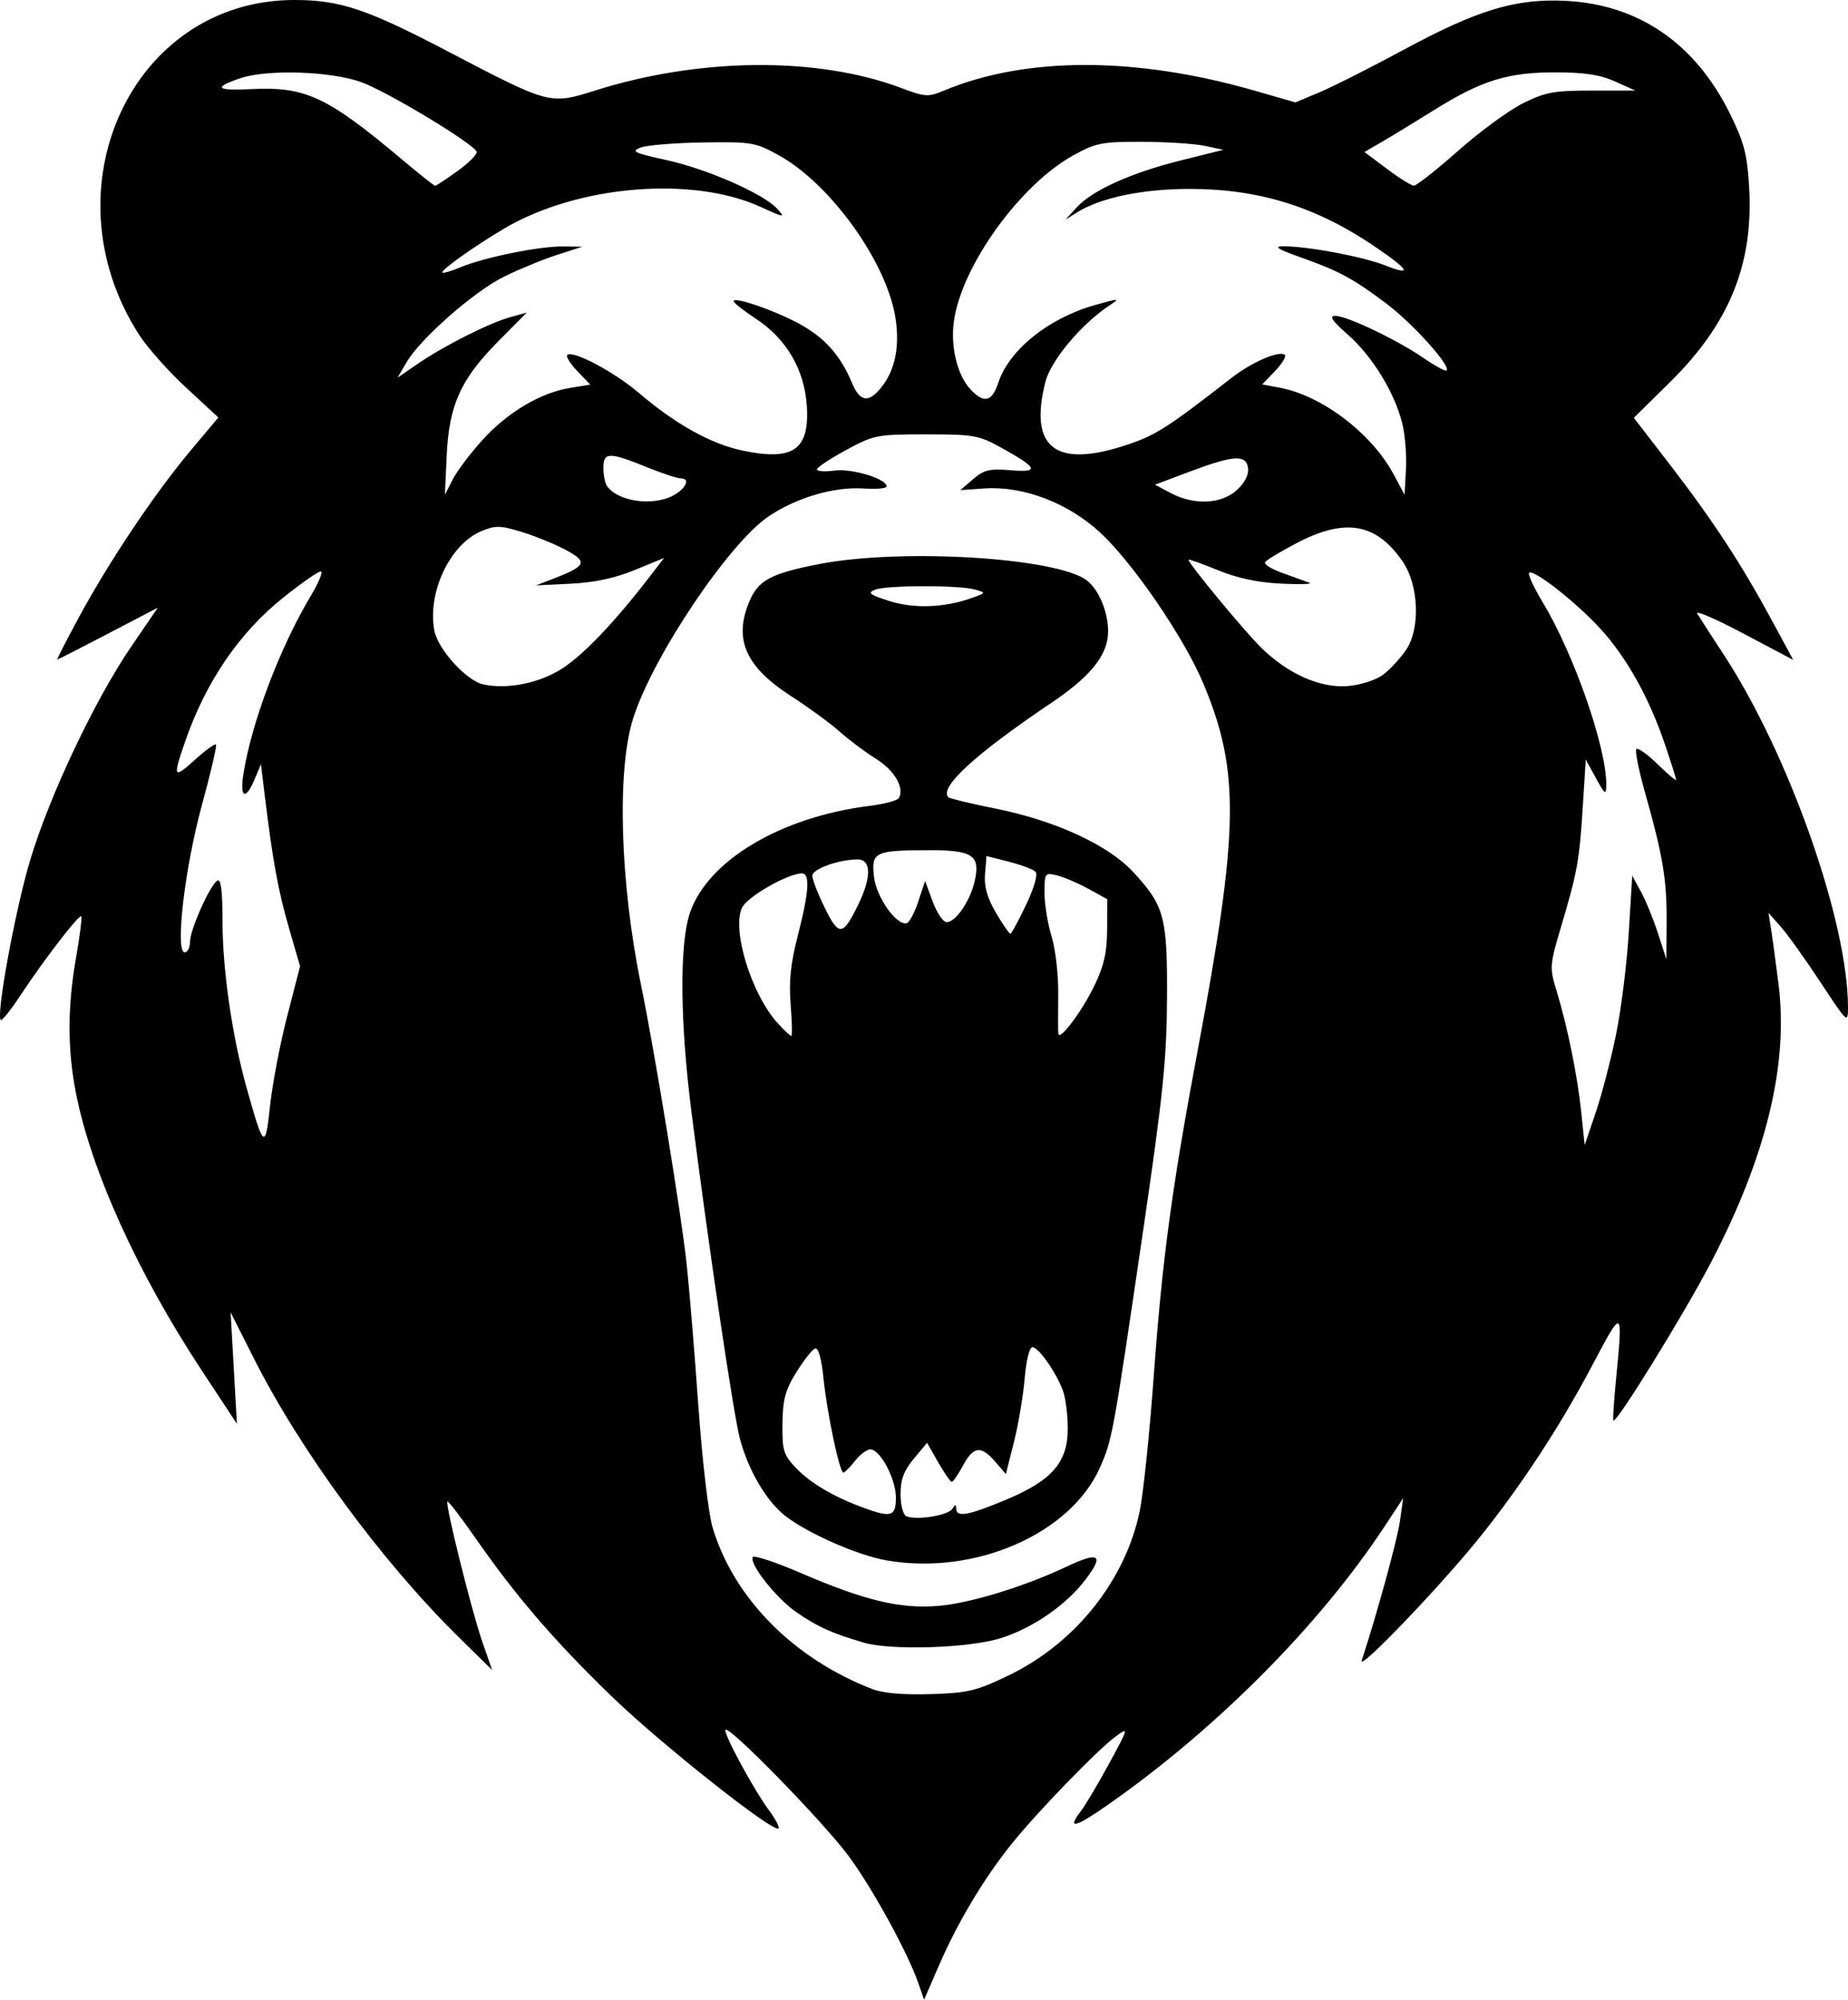 <?xml version="1.0" encoding="UTF-8" standalone="no"?>
<svg
   width="105.279mm"
   height="113.897mm"
   viewBox="0 0 105.279 113.897"
   version="1.1"
   xml:space="preserve"
   xmlns="http://www.w3.org/2000/svg"
   xmlns:svg="http://www.w3.org/2000/svg"><path
     style="fill:#000000"
     d="m 52.325,112.974 c -0.604,-1.751 -2.619,-5.426 -3.988,-7.273 -1.428,-1.928 -6.776,-7.411 -7.005,-7.182 -0.157,0.157 1.589,3.387 2.499,4.62 0.356,0.482 0.59,0.934 0.52,1.004 -0.273,0.273 -6.679,-4.794 -9.473,-7.494 -3.266,-3.156 -5.468,-5.71 -7.772,-9.019 -0.841,-1.208 -1.569,-2.157 -1.617,-2.108 -0.139,0.139 1.385,6.261 1.994,8.008 l 0.553,1.587 -1.884,-1.852 c -4.39,-4.316 -9.016,-10.604 -11.678,-15.874 l -1.337,-2.647 0.18,3.175 0.18,3.175 -2.007,-3.043 c -3.649,-5.533 -6.317,-11.425 -7.171,-15.832 -0.482,-2.487 -0.476,-4.894 0.017,-7.698 0.216,-1.227 0.347,-2.276 0.292,-2.331 -0.125,-0.125 -2.119,2.466 -3.462,4.5 -0.554,0.839 -1.06,1.473 -1.123,1.409 -0.277,-0.277 0.831,-6.298 1.677,-9.115 1.107,-3.683 3.682,-9.122 5.762,-12.166 l 1.507,-2.207 -2.833,1.479 c -1.558,0.814 -2.862,1.479 -2.898,1.479 -0.036,0 0.53,-1.101 1.258,-2.447 1.702,-3.148 4.31,-7.039 6.331,-9.445 l 1.593,-1.898 -1.838,-1.702 C 9.591,21.143 8.384,19.784 7.919,19.06 2.567,10.72 7.545,0 16.769,0 c 2.602,0 4.127,0.511 8.751,2.93 5.802,3.036 5.811,3.038 8.377,2.228 5.959,-1.883 12.667,-1.94 17.432,-0.15 1.377,0.518 1.548,0.528 2.45,0.151 4.656,-1.945 10.925,-1.943 17.701,0.006 l 2.321,0.668 1.385,-0.583 c 0.762,-0.321 2.874,-1.387 4.693,-2.37 4.306,-2.327 6.47,-2.981 9.359,-2.829 4.125,0.217 7.343,2.433 9.31,6.413 0.809,1.638 0.987,2.31 1.097,4.162 0.263,4.395 -1.107,7.785 -4.496,11.129 l -2.07,2.042 2.095,2.72 c 2.41,3.129 4.039,5.62 5.767,8.817 l 1.218,2.252 -2.85,-1.508 c -1.568,-0.83 -2.747,-1.339 -2.621,-1.131 0.126,0.207 0.813,1.27 1.526,2.361 3.71,5.675 7.064,15.203 7.064,20.069 0,0.929 -0.034,0.898 -1.561,-1.424 -0.859,-1.305 -1.878,-2.731 -2.265,-3.167 l -0.704,-0.794 0.148,0.926 c 0.081,0.509 0.273,1.929 0.427,3.155 0.571,4.561 -0.704,9.801 -3.857,15.845 -1.535,2.942 -5.386,9.175 -5.554,8.989 -0.037,-0.042 0.03,-1.087 0.15,-2.324 0.4,-4.122 0.395,-4.125 -1.348,-0.826 -1.868,3.535 -4.147,7.004 -6.539,9.954 -2.257,2.783 -6.814,7.525 -6.599,6.866 0.878,-2.686 2.022,-6.856 2.174,-7.925 l 0.188,-1.323 -1.044,1.587 c -3.703,5.628 -9.583,11.547 -15.77,15.872 -1.886,1.319 -2.361,1.433 -1.554,0.374 0.267,-0.35 0.995,-1.575 1.619,-2.724 1.11,-2.045 1.118,-2.077 0.379,-1.541 -1.027,0.744 -4.524,4.356 -5.962,6.156 -1.575,1.972 -3.041,4.423 -4.094,6.845 l -0.869,1.999 z m 5.146,-17.555 c 3.79,-1.829 6.642,-5.409 7.459,-9.359 0.203,-0.984 0.56,-4.409 0.792,-7.611 0.485,-6.681 1.038,-10.79 2.498,-18.561 2.378,-12.652 2.428,-15.971 0.319,-20.991 -1.081,-2.573 -4,-6.84 -5.853,-8.555 -1.839,-1.703 -4.387,-2.674 -6.616,-2.521 l -1.359,0.093 0.726,-0.624 c 0.616,-0.53 0.938,-0.606 2.128,-0.508 1.673,0.139 1.569,-0.124 -0.502,-1.271 -1.303,-0.722 -1.583,-0.772 -4.304,-0.772 -2.806,0 -2.969,0.032 -4.564,0.897 -0.91,0.493 -1.654,0.988 -1.654,1.099 0,0.111 0.451,0.142 1.002,0.068 0.992,-0.133 2.967,0.465 2.967,0.899 9e-5,0.117 -0.587,0.171 -1.304,0.122 -1.66,-0.115 -3.782,0.5 -5.382,1.56 -2.264,1.5 -6.622,7.977 -7.751,11.522 -0.94,2.949 -0.752,9.359 0.444,15.186 0.787,3.836 2.295,13.052 2.602,15.908 0.151,1.401 0.45,5.032 0.665,8.07 0.218,3.082 0.576,6.14 0.808,6.919 1.207,4.037 4.62,7.488 9.116,9.218 0.604,0.233 1.774,0.333 3.315,0.284 2.131,-0.067 2.599,-0.18 4.447,-1.072 z m -8.284,-1.866 c -1.853,-0.553 -2.598,-0.89 -3.805,-1.72 -1.138,-0.783 -2.674,-2.71 -2.506,-3.144 0.051,-0.131 1.286,0.275 2.745,0.903 3.657,1.574 5.667,2.054 7.835,1.873 1.81,-0.151 4.879,-1.09 7.295,-2.23 1.879,-0.887 2.169,-0.691 1.088,0.733 -1.093,1.44 -2.982,2.749 -4.808,3.33 -1.806,0.575 -6.284,0.721 -7.845,0.255 z m 1.323,-4.679 c -1.622,-0.281 -4.427,-1.507 -5.742,-2.51 -1.08,-0.824 -2.131,-2.596 -2.612,-4.405 -0.369,-1.389 -1.739,-10.61 -2.753,-18.535 -0.667,-5.206 -0.704,-9.651 -0.097,-11.434 1.015,-2.979 5.178,-5.459 10.224,-6.089 0.833,-0.104 1.585,-0.301 1.669,-0.438 0.351,-0.569 -0.23,-1.578 -1.29,-2.241 -0.616,-0.385 -1.545,-1.08 -2.064,-1.544 -0.52,-0.465 -1.778,-1.384 -2.797,-2.043 -2.571,-1.663 -3.259,-3.221 -2.365,-5.359 0.514,-1.231 1.224,-1.613 3.991,-2.15 4.663,-0.904 13.445,-0.377 15.214,0.912 0.82,0.598 1.407,2.268 1.196,3.401 -0.214,1.148 -1.186,2.244 -3.18,3.586 -4.358,2.933 -6.429,4.832 -5.874,5.387 0.07,0.07 1.301,0.365 2.736,0.654 3.379,0.682 6.382,2.071 7.797,3.606 1.78,1.932 1.945,2.552 1.92,7.214 -0.019,3.49 -0.228,5.5 -1.402,13.494 -1.661,11.303 -1.719,11.622 -2.408,13.185 -1.677,3.8 -7.131,6.181 -12.16,5.31 z m 3.738,-2.931 c 0.168,-0.264 0.223,-0.269 0.226,-0.02 0.006,0.514 0.671,0.399 2.792,-0.484 2.663,-1.109 3.563,-2.137 3.563,-4.072 0,-0.786 -0.126,-1.764 -0.28,-2.174 -0.396,-1.053 -1.386,-2.461 -1.732,-2.463 -0.17,-0.001 -0.355,0.746 -0.443,1.784 -0.083,0.982 -0.357,2.609 -0.61,3.615 l -0.46,1.829 -0.606,-0.704 c -0.809,-0.94 -1.243,-0.888 -1.84,0.222 -0.274,0.509 -0.561,0.925 -0.637,0.924 -0.076,-10e-4 -0.424,-0.502 -0.773,-1.112 l -0.634,-1.11 -0.755,0.904 c -0.567,0.679 -0.755,1.181 -0.755,2.016 0,0.635 0.142,1.175 0.331,1.259 0.556,0.247 2.378,-0.041 2.614,-0.413 z m -3.209,-0.65 c 0,-1.057 -0.896,-2.743 -1.458,-2.743 -0.196,0 -0.59,0.298 -0.876,0.661 -0.286,0.364 -0.583,0.661 -0.659,0.661 -0.217,0 -0.929,-3.377 -1.132,-5.367 -0.115,-1.128 -0.292,-1.759 -0.476,-1.699 -0.161,0.053 -0.642,0.659 -1.068,1.347 -0.636,1.026 -0.778,1.553 -0.794,2.938 -0.017,1.526 0.057,1.768 0.775,2.523 0.809,0.851 2.135,1.634 3.822,2.255 1.599,0.589 1.867,0.506 1.867,-0.577 z m -5.996,-28.077 c -0.108,-1.331 -0.003,-2.336 0.412,-3.947 0.635,-2.463 0.703,-3.529 0.226,-3.525 -0.808,0.006 -3.129,1.341 -3.412,1.961 -0.59,1.296 0.564,4.988 2.067,6.608 0.352,0.379 0.687,0.689 0.745,0.689 0.058,0 0.041,-0.804 -0.039,-1.786 z m 17.326,-1.124 c 0.529,-1.103 0.699,-1.87 0.703,-3.167 l 0.006,-1.711 -1.058,-0.584 c -0.582,-0.321 -1.386,-0.665 -1.786,-0.765 -0.712,-0.176 -0.728,-0.155 -0.728,0.997 0,0.647 0.181,1.762 0.402,2.476 0.222,0.719 0.391,2.185 0.378,3.283 -0.013,1.091 -0.011,2.103 0.005,2.249 0.05,0.47 1.361,-1.282 2.078,-2.778 z m -13.46,-4.603 c 0.747,-1.544 0.727,-2.541 -0.053,-2.539 -1.08,0.003 -2.58,0.544 -2.58,0.931 0,0.208 0.32,1.032 0.712,1.83 0.806,1.643 1.031,1.617 1.921,-0.222 z m 9.545,0.048 c 0.475,-1.004 0.683,-1.74 0.534,-1.889 -0.134,-0.134 -0.817,-0.39 -1.517,-0.569 l -1.273,-0.325 -0.081,1.017 c -0.058,0.728 0.118,1.356 0.62,2.214 0.386,0.658 0.755,1.197 0.82,1.197 0.065,0 0.468,-0.74 0.896,-1.645 z m -6.137,-0.205 0.385,-1.155 0.433,1.172 c 0.238,0.644 0.595,1.172 0.794,1.172 0.52,0 1.343,-1.205 1.6,-2.343 0.329,-1.46 -0.112,-1.759 -2.59,-1.755 -3.111,0.006 -3.309,0.101 -3.15,1.51 0.133,1.179 1.311,2.831 1.883,2.641 0.143,-0.048 0.434,-0.607 0.646,-1.242 z m 3,-17.258 c 0.874,-0.307 0.876,-0.312 0.22,-0.497 -0.912,-0.257 -5.041,-0.25 -5.689,0.011 -0.442,0.178 -0.31,0.283 0.794,0.637 1.402,0.45 3.124,0.394 4.675,-0.151 z m -38.958,23.815 0.735,-2.854 -0.628,-2.167 c -0.617,-2.129 -0.926,-3.812 -1.375,-7.492 l -0.226,-1.852 -0.36,0.86 c -0.506,1.211 -0.852,1.069 -0.644,-0.265 0.46,-2.948 2.072,-7.219 3.847,-10.186 0.457,-0.764 0.711,-1.389 0.566,-1.389 -0.146,0 -1.096,0.662 -2.111,1.471 -2.543,2.026 -4.449,4.825 -5.638,8.281 -0.69,2.005 -0.643,2.083 0.585,0.974 0.595,-0.538 1.133,-0.927 1.194,-0.865 0.062,0.062 -0.298,1.611 -0.8,3.442 -0.978,3.569 -1.543,8.393 -0.983,8.393 0.165,0 0.302,-0.268 0.303,-0.595 0.003,-0.696 1.133,-3.226 1.558,-3.489 0.205,-0.126 0.292,0.555 0.293,2.283 0.001,2.775 0.54,6.524 1.362,9.474 0.985,3.534 1.079,3.609 1.348,1.068 0.131,-1.231 0.568,-3.523 0.972,-5.093 z m 75.706,1.032 c 0.292,-1.428 0.619,-4.047 0.726,-5.821 l 0.196,-3.225 0.503,0.926 c 0.277,0.509 0.714,1.581 0.972,2.381 l 0.47,1.455 0.014,-2.17 c 0.015,-2.36 -0.215,-3.736 -1.226,-7.309 -0.363,-1.284 -0.588,-2.407 -0.499,-2.496 0.089,-0.089 0.636,0.301 1.215,0.867 0.579,0.566 1.053,0.966 1.053,0.889 0,-0.077 -0.29,-0.993 -0.645,-2.037 -0.905,-2.662 -2.173,-4.931 -3.667,-6.566 -1.384,-1.514 -3.822,-3.426 -4.063,-3.186 -0.082,0.082 0.268,0.84 0.778,1.685 1.787,2.964 3.646,8.313 3.615,10.4 -0.009,0.59 -0.073,0.547 -0.589,-0.397 l -0.579,-1.058 -0.166,2.646 c -0.196,3.113 -0.309,3.743 -1.225,6.824 -0.671,2.256 -0.679,2.367 -0.272,3.704 0.625,2.051 1.193,4.848 1.409,6.935 l 0.192,1.852 0.629,-1.852 c 0.346,-1.019 0.867,-3.02 1.159,-4.448 z M 32.023,38.079 c 1.217,-0.781 2.972,-2.619 4.954,-5.19 l 0.856,-1.11 -1.665,0.684 c -1.132,0.466 -2.299,0.716 -3.649,0.782 l -1.984,0.097 1.031,-0.398 c 1.844,-0.712 1.938,-0.95 0.644,-1.634 -0.63,-0.333 -1.761,-0.792 -2.513,-1.021 -1.204,-0.366 -1.477,-0.37 -2.28,-0.034 -1.782,0.744 -3.08,3.492 -2.673,5.659 0.2,1.069 1.835,2.865 2.794,3.069 1.377,0.294 3.187,-0.071 4.486,-0.904 z m 46.752,0.365 c 0.389,-0.288 0.986,-0.93 1.326,-1.426 0.826,-1.204 0.73,-3.694 -0.194,-5.038 -1.507,-2.193 -3.272,-2.497 -6.049,-1.042 -0.91,0.477 -1.715,0.964 -1.788,1.082 -0.073,0.118 0.374,0.396 0.994,0.617 0.619,0.221 1.305,0.469 1.523,0.551 0.218,0.082 -0.496,0.106 -1.587,0.054 -1.351,-0.065 -2.513,-0.312 -3.638,-0.775 -0.91,-0.374 -1.654,-0.637 -1.654,-0.584 0,0.216 3.159,4.039 4.123,4.989 1.533,1.511 3.388,2.335 4.958,2.203 0.709,-0.06 1.591,-0.341 1.984,-0.632 z M 38.319,28.24 c 0.736,-0.376 1.037,-0.988 0.485,-0.988 -0.205,0 -1.106,-0.298 -2.001,-0.661 -2.105,-0.855 -2.433,-0.846 -2.428,0.066 0.002,0.4 0.092,0.857 0.198,1.015 0.594,0.878 2.556,1.176 3.745,0.569 z m 32.147,-0.331 c 0.459,-0.425 0.688,-0.879 0.634,-1.257 -0.11,-0.777 -0.827,-0.729 -3.353,0.221 l -1.946,0.733 0.887,0.473 c 1.332,0.71 2.904,0.639 3.777,-0.17 z m -42.949,-2.883 c 1.426,-1.56 3.286,-2.66 4.96,-2.933 l 1.148,-0.187 -0.732,-0.764 c -0.402,-0.42 -0.661,-0.835 -0.575,-0.921 0.299,-0.299 2.671,0.957 4.075,2.156 2.079,1.776 4.097,2.901 5.885,3.281 2.905,0.616 3.845,-0.028 3.686,-2.526 -0.132,-2.079 -1.157,-3.834 -2.913,-4.986 -0.683,-0.449 -1.249,-0.893 -1.257,-0.988 -0.024,-0.292 2.325,0.514 3.737,1.282 1.449,0.789 2.344,1.79 2.998,3.354 0.478,1.145 0.996,1.187 1.773,0.146 0.737,-0.987 0.975,-2.38 0.683,-3.994 -0.571,-3.16 -3.722,-7.498 -6.608,-9.096 -1.338,-0.741 -1.551,-0.778 -4.318,-0.737 -1.601,0.024 -3.204,0.155 -3.563,0.291 -0.568,0.216 -0.379,0.308 1.455,0.709 2.332,0.509 5.556,1.926 6.332,2.783 0.469,0.518 0.408,0.511 -0.949,-0.11 -3.896,-1.783 -10.423,-1.236 -14.599,1.225 -1.704,1.004 -3.655,2.393 -3.533,2.515 0.05,0.05 0.526,-0.091 1.058,-0.313 1.334,-0.557 4.477,-1.193 5.812,-1.176 l 1.107,0.014 -1.455,0.47 c -0.8,0.258 -2.153,0.814 -3.007,1.234 -1.709,0.842 -4.78,3.541 -5.564,4.891 l -0.501,0.862 1.162,-0.797 c 1.489,-1.021 4.073,-2.322 5.266,-2.651 l 0.929,-0.256 -1.603,1.615 c -2.154,2.17 -2.825,3.646 -2.957,6.51 l -0.104,2.249 0.459,-0.891 c 0.253,-0.49 1.022,-1.507 1.71,-2.26 z m 52.359,-0.945 c -0.438,-1.745 -1.702,-3.8 -3.09,-5.021 -0.905,-0.796 -1.087,-1.069 -0.714,-1.069 0.664,2.7e-4 3.52,1.364 5.024,2.399 0.661,0.455 1.254,0.776 1.316,0.713 0.255,-0.255 -1.929,-2.681 -3.424,-3.805 -1.927,-1.449 -2.685,-1.857 -4.929,-2.654 -1.25,-0.444 -1.517,-0.612 -0.977,-0.616 1.373,-0.01 4.538,0.58 5.823,1.086 1.591,0.627 1.394,0.271 -0.602,-1.084 -3.303,-2.243 -6.557,-3.26 -10.462,-3.27 -2.714,-0.007 -5.134,0.492 -6.482,1.337 l -0.661,0.414 0.646,-0.704 c 0.891,-0.972 3.099,-1.965 5.948,-2.675 l 2.402,-0.599 -1.058,-0.225 c -0.582,-0.123 -2.189,-0.227 -3.572,-0.231 -2.292,-0.006 -2.637,0.062 -3.918,0.771 -3.035,1.679 -6.341,6.261 -6.8,9.426 -0.21,1.445 0.185,3.091 0.934,3.895 0.771,0.827 1.229,0.726 1.584,-0.349 0.629,-1.906 2.868,-3.702 5.554,-4.456 1.362,-0.383 1.413,-0.381 0.794,0.028 -1.606,1.06 -3.351,3.144 -3.66,4.369 -0.933,3.704 0.539,4.897 4.479,3.63 1.773,-0.57 2.397,-0.964 6.154,-3.888 1.139,-0.886 2.733,-1.567 3.014,-1.286 0.089,0.089 -0.165,0.503 -0.565,0.92 l -0.726,0.758 0.996,0.187 c 2.418,0.454 5.249,2.609 6.497,4.947 l 0.614,1.15 0.082,-1.45 c 0.045,-0.798 -0.053,-1.988 -0.218,-2.646 z M 26.065,9.741 C 26.71,9.277 27.2,8.783 27.154,8.643 27.005,8.199 22.126,5.25 20.612,4.69 18.89,4.053 15.207,3.932 13.671,4.461 c -1.56,0.537 -1.364,0.714 0.681,0.613 3.046,-0.15 4.301,0.437 8.524,3.988 0.995,0.837 1.856,1.521 1.913,1.521 0.057,0 0.632,-0.379 1.277,-0.843 z m 56.994,-1.145 c 1.234,-1.093 2.899,-2.313 3.7,-2.712 1.274,-0.635 1.763,-0.725 3.93,-0.725 h 2.475 L 92.011,4.641 C 91.16,4.258 90.273,4.122 88.61,4.121 c -2.719,-0.002 -4.202,0.459 -6.903,2.143 -1.078,0.673 -2.414,1.486 -2.968,1.808 l -1.007,0.586 1.272,0.954 c 0.699,0.525 1.393,0.958 1.541,0.963 0.148,0.004 1.279,-0.886 2.514,-1.979 z" /></svg>
